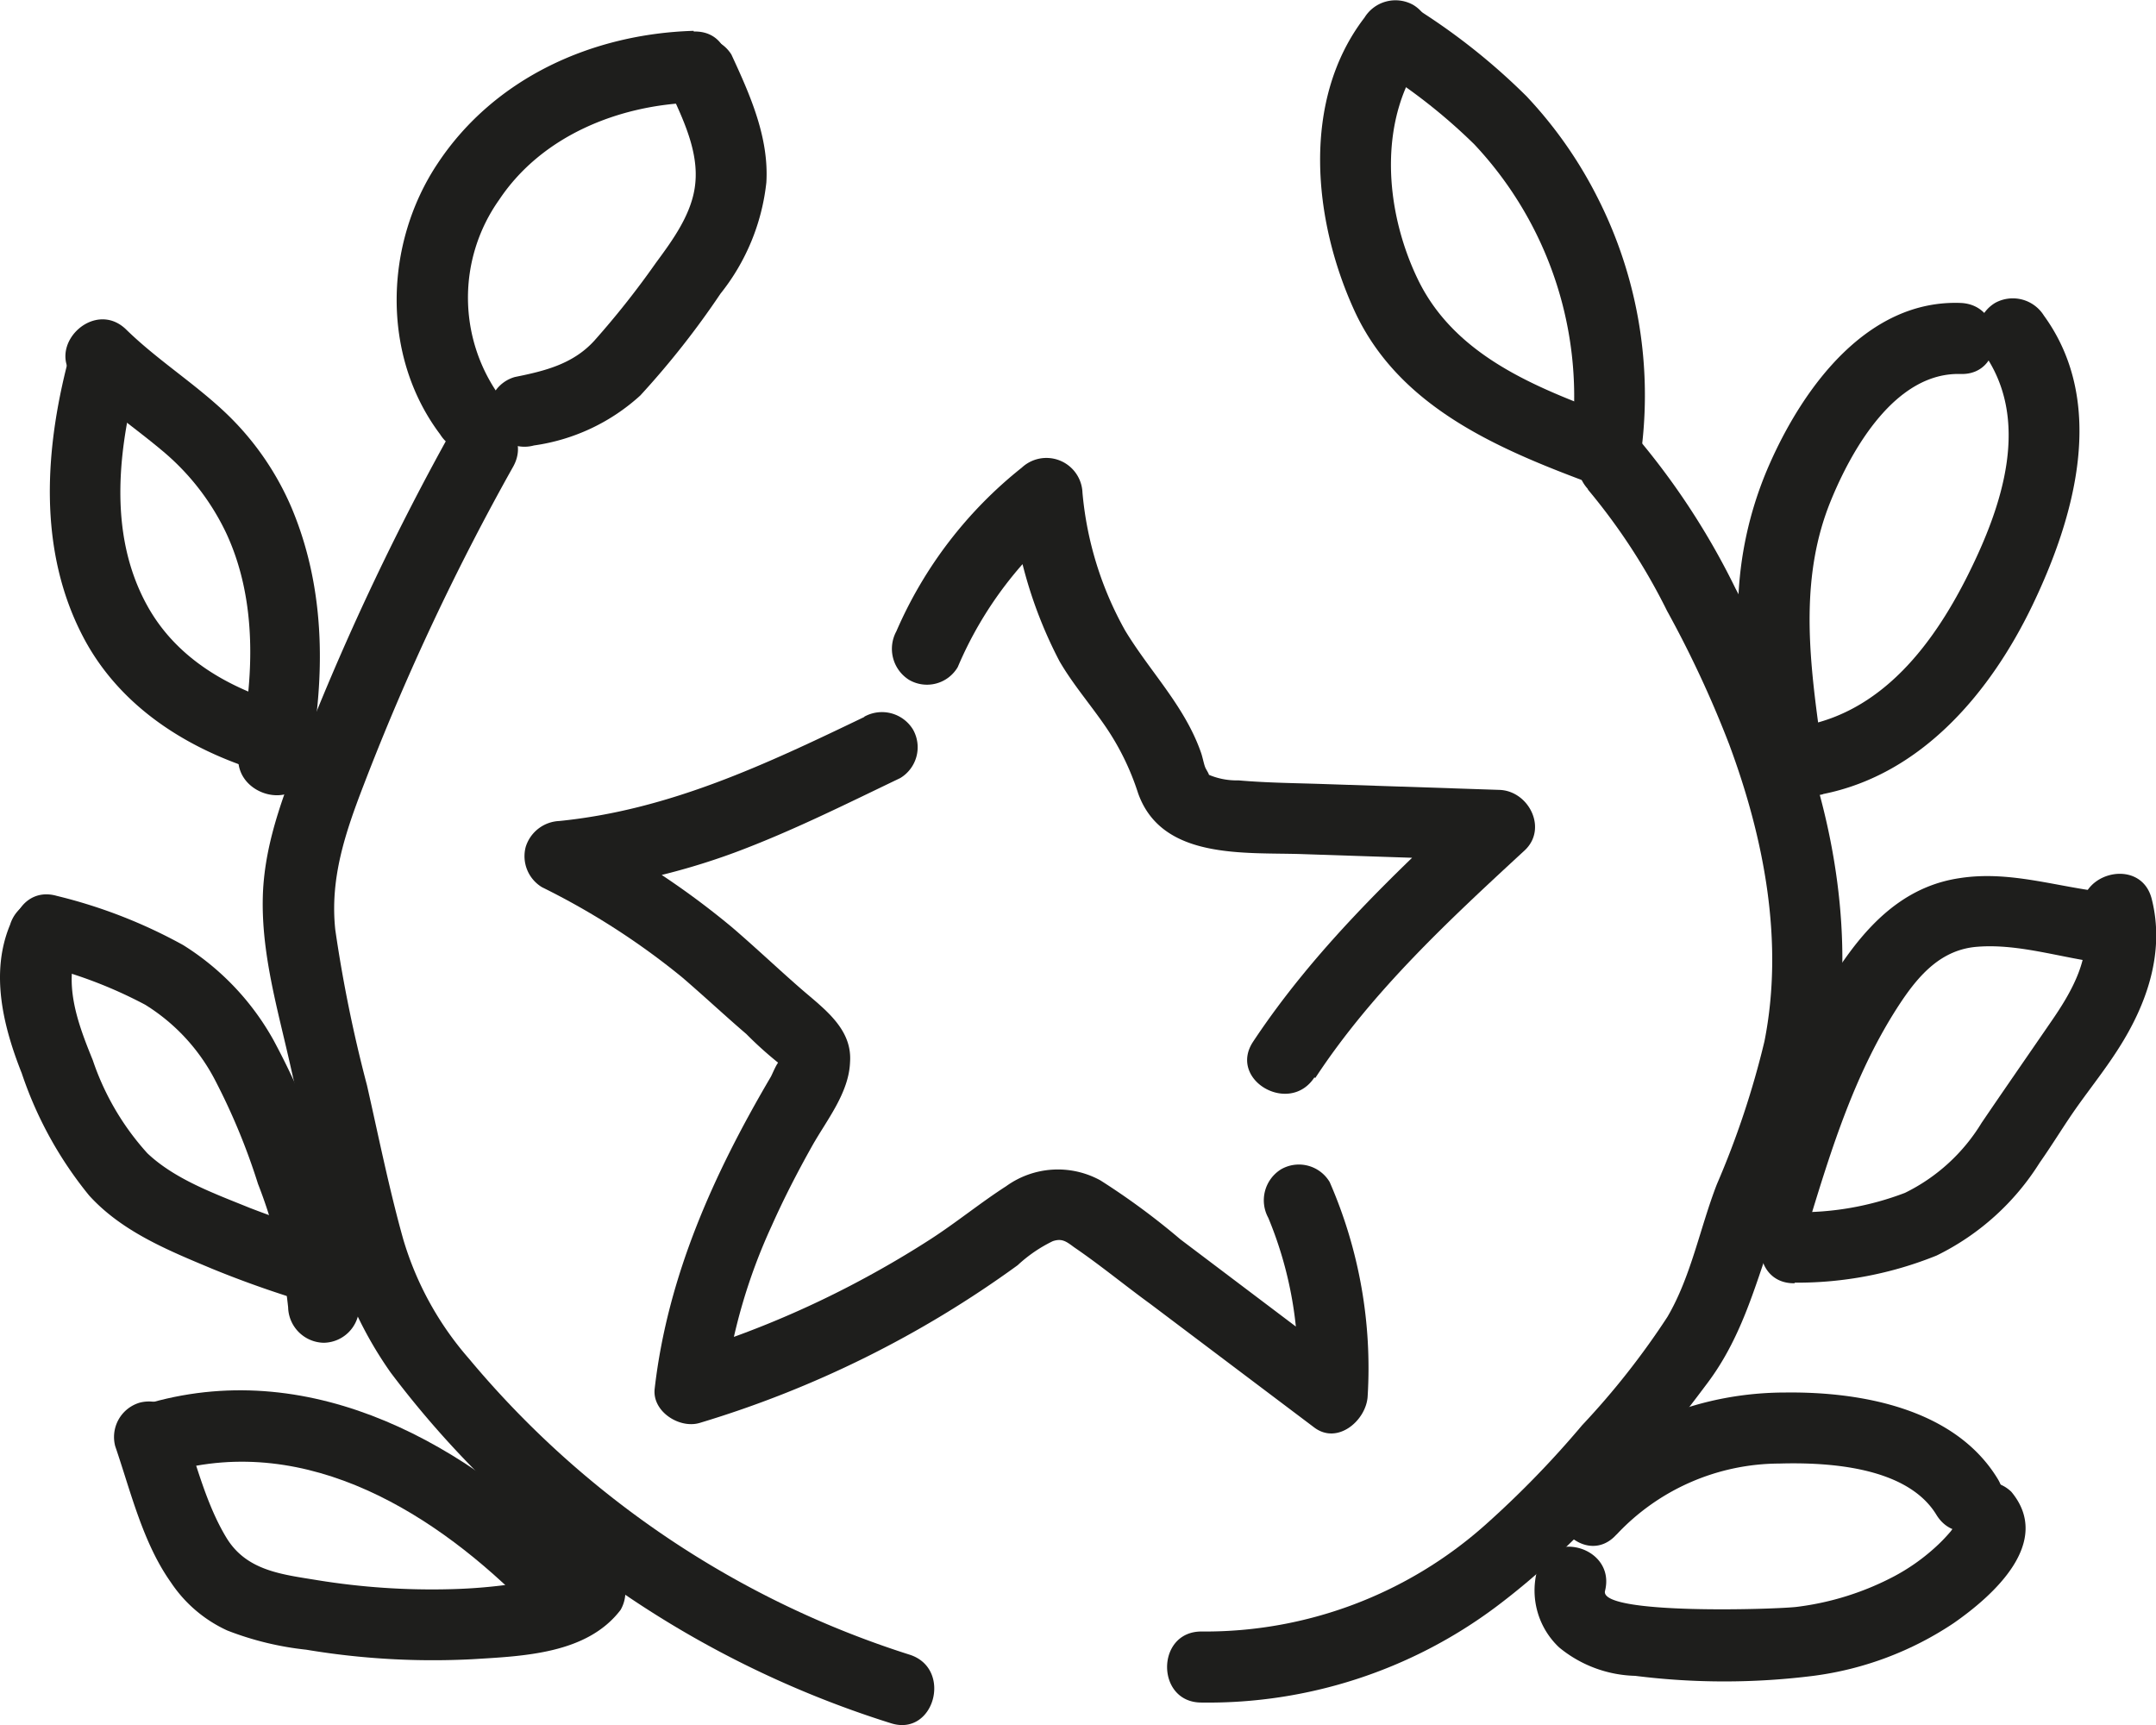 <svg xmlns="http://www.w3.org/2000/svg" viewBox="0 0 151.75 121.4"><g id="Слой_2" data-name="Слой 2"><g id="Слой_5" data-name="Слой 5"><path d="M47.16,6.39c.92,2,2,4.23,1.78,6.49-.19,2.11-1.58,4-2.79,5.64A60.51,60.51,0,0,1,41.81,24c-1.49,1.62-3.46,2.11-5.56,2.53a2.5,2.5,0,1,0,1.33,4.82,14,14,0,0,0,7.49-3.52,60,60,0,0,0,5.64-7.16,15.14,15.14,0,0,0,3.23-7.83c.19-3.19-1.16-6.19-2.46-9A2.52,2.52,0,0,0,48.06,3a2.56,2.56,0,0,0-.9,3.42Z" style="fill:#1e1e1c"/><path d="M48.82,2.17c-7.11.21-14,3.29-18,9.31-3.79,5.66-4,13.57.16,19.09a2.57,2.57,0,0,0,3.42.9,2.51,2.51,0,0,0,.89-3.42,11.9,11.9,0,0,1-.15-14c3-4.5,8.43-6.67,13.69-6.83,3.21-.1,3.23-5.1,0-5Z" style="fill:#1e1e1c"/><path d="M31.79,30.31A182.22,182.22,0,0,0,21.62,51.72c-1.44,3.63-3,7.35-3.12,11.32s1,7.83,1.86,11.61,1.76,7.8,2.69,11.7A27.47,27.47,0,0,0,27.5,96.6a68.1,68.1,0,0,0,14.67,14.34,71.09,71.09,0,0,0,20.52,10.33c3.07,1,4.39-3.85,1.33-4.82A66.63,66.63,0,0,1,33,95.61a22.42,22.42,0,0,1-4.62-8.4c-1-3.57-1.73-7.22-2.55-10.83A97.88,97.88,0,0,1,23.6,65.44c-.39-3.63.71-6.85,2-10.2a171.15,171.15,0,0,1,10.52-22.4c1.57-2.82-2.75-5.34-4.32-2.53Z" style="fill:#1e1e1c"/><path d="M39.35,110.77c-.36.48-2.42.59-3,.67a37.25,37.25,0,0,1-4.59.4,50.19,50.19,0,0,1-9.41-.63c-2.49-.41-5-.65-6.42-3s-2.11-5.18-3-7.76a2.56,2.56,0,0,0-3.08-1.74,2.52,2.52,0,0,0-1.74,3.07c1.09,3.18,1.94,6.79,3.91,9.57A9.53,9.53,0,0,0,16,114.75a21.55,21.55,0,0,0,5.55,1.35,53.93,53.93,0,0,0,11.7.67c3.6-.22,8.07-.37,10.43-3.47a2.51,2.51,0,0,0-.9-3.42,2.57,2.57,0,0,0-3.42.89Z" style="fill:#1e1e1c"/><path d="M12,103.57c9.68-2.74,18.78,3,25.29,9.67,2.25,2.3,5.78-1.23,3.53-3.54-7.77-8-18.72-14.19-30.15-11-3.09.87-1.77,5.7,1.33,4.82Z" style="fill:#1e1e1c"/><path d="M26.56,87.82a72.51,72.51,0,0,1-9-2.82c-2.46-1-5.25-2-7.19-3.84a18.57,18.57,0,0,1-3.84-6.55c-1.07-2.63-2.13-5.44-1-8.2a2.52,2.52,0,0,0-1.75-3.08A2.57,2.57,0,0,0,.71,65.08c-1.42,3.4-.48,7.17.82,10.45a27.3,27.3,0,0,0,4.74,8.6C8.58,86.68,11.84,88,15,89.32a72.34,72.34,0,0,0,10.27,3.32c3.12.76,4.46-4.06,1.33-4.82Z" style="fill:#1e1e1c"/><path d="M2.68,67.87a31.62,31.62,0,0,1,7.54,2.84,13.61,13.61,0,0,1,4.94,5.35,45.28,45.28,0,0,1,3,7.26A33.37,33.37,0,0,1,20.28,92a2.56,2.56,0,0,0,2.5,2.5,2.53,2.53,0,0,0,2.5-2.5A38.68,38.68,0,0,0,23,82a52.55,52.55,0,0,0-3.75-8.8,18.46,18.46,0,0,0-6.36-6.69A35.87,35.87,0,0,0,4,63.05C.91,62.16-.42,67,2.68,67.87Z" style="fill:#1e1e1c"/><path d="M22.57,50.21c-4.87-1-9.74-3.08-12.23-7.63-2.8-5.11-2-11.23-.53-16.6.86-3.11-4-4.44-4.82-1.33C3.14,31.36,2.56,38.78,6,45.1c3.1,5.65,9.12,8.68,15.22,9.93a2.56,2.56,0,0,0,3.08-1.75,2.52,2.52,0,0,0-1.75-3.07Z" style="fill:#1e1e1c"/><path d="M5.35,26.73c1.85,1.81,4,3.26,6,4.93a17.09,17.09,0,0,1,4.54,5.79c2.25,4.77,2,10.36.94,15.39-.66,3.14,4.16,4.48,4.83,1.33C22.91,48,23,41.56,20.49,35.66a20.1,20.1,0,0,0-4.85-6.83c-2.17-2-4.65-3.58-6.75-5.63-2.3-2.26-5.84,1.28-3.54,3.53Z" style="fill:#1e1e1c"/><path d="M113.35,29.22c-5.25-1.95-10.92-4.17-13.53-9.51-2.38-4.89-2.91-11.45.53-15.95A2.51,2.51,0,0,0,99.46.34a2.56,2.56,0,0,0-3.42.9c-4.48,5.83-3.61,14.28-.72,20.6,3.11,6.8,10.11,9.75,16.7,12.2a2.51,2.51,0,0,0,3.07-1.74,2.55,2.55,0,0,0-1.74-3.08Z" style="fill:#1e1e1c"/><path d="M97,4.83a39.63,39.63,0,0,1,6.77,5.33,25.92,25.92,0,0,1,6.81,21.12,2.52,2.52,0,0,0,2.5,2.5,2.55,2.55,0,0,0,2.5-2.5,30.68,30.68,0,0,0-3.14-17.38,30.23,30.23,0,0,0-5-7.13A45.11,45.11,0,0,0,99.53.51C96.85-1.29,94.34,3,97,4.83Z" style="fill:#1e1e1c"/><path d="M111.78,34.47A43.19,43.19,0,0,1,117.34,43a76.16,76.16,0,0,1,4.37,9.39c2.46,6.61,3.87,13.9,2.48,20.9a61.52,61.52,0,0,1-3.35,10.06c-1.19,3.07-1.81,6.49-3.48,9.33a54.73,54.73,0,0,1-6,7.62,68.52,68.52,0,0,1-6.8,7,29.64,29.64,0,0,1-20,7.52c-3.22,0-3.22,5,0,5a33.84,33.84,0,0,0,20.73-6.73c5.76-4.32,10.59-10,14.9-15.77,2.3-3.07,3.26-6.51,4.49-10.09s2.78-6.82,3.77-10.37c2.13-7.69,1.31-16-1.12-23.46a76.54,76.54,0,0,0-5.16-11.95,51.72,51.72,0,0,0-6.88-10.59c-2.16-2.4-5.68,1.14-3.54,3.54Z" style="fill:#1e1e1c"/><path d="M128,51.09c-.72-5.32-1.23-10.67.83-15.77,1.49-3.68,4.56-9.12,9.15-9,3.22.11,3.21-4.89,0-5-6.53-.23-11,5.88-13.39,11.25a26,26,0,0,0-2.22,9.18,56.58,56.58,0,0,0,.81,10.63,2.53,2.53,0,0,0,3.08,1.75A2.57,2.57,0,0,0,128,51.09Z" style="fill:#1e1e1c"/><path d="M128.28,55.89c7-1.38,11.86-7.21,14.8-13.35s5.25-14.18.78-20.33a2.58,2.58,0,0,0-3.42-.9,2.51,2.51,0,0,0-.9,3.42c3.47,4.78,1.39,10.88-1,15.68S132.59,50,127,51.07a2.5,2.5,0,1,0,1.33,4.82Z" style="fill:#1e1e1c"/><path d="M127.23,86.34c1.67-5.49,3.36-11,6.59-15.85,1.31-1.95,2.87-3.67,5.35-3.86,3-.24,6.06.84,9.05,1.17a2.51,2.51,0,0,0,2.5-2.5,2.56,2.56,0,0,0-2.5-2.5c-3.47-.38-6.76-1.55-10.29-1-3.38.5-5.78,2.57-7.75,5.23-3.92,5.3-5.88,11.79-7.77,18-.94,3.08,3.89,4.4,4.82,1.33Z" style="fill:#1e1e1c"/><path d="M126.31,90.27a26.17,26.17,0,0,0,10-1.91,17.77,17.77,0,0,0,7.25-6.53c.93-1.32,1.76-2.71,2.68-4s2-2.66,2.88-4.05c2-3.13,3.27-6.79,2.33-10.51-.78-3.11-5.61-1.79-4.82,1.33.68,2.67-.82,5.22-2.29,7.34-1.62,2.36-3.26,4.72-4.87,7.09a13,13,0,0,1-5.39,4.92,20.66,20.66,0,0,1-7.75,1.36c-3.21.08-3.22,5.08,0,5Z" style="fill:#1e1e1c"/><path d="M113.78,108a15.74,15.74,0,0,1,11.45-5c3.49-.1,9,.23,11.06,3.6,1.67,2.75,6,.24,4.32-2.52-3-4.94-9.58-6.14-14.92-6.08-5.75,0-11.55,2.1-15.44,6.46-2.14,2.39,1.38,5.94,3.53,3.53Z" style="fill:#1e1e1c"/><path d="M108.17,110.61a5.5,5.5,0,0,0,1.57,5.33,8.75,8.75,0,0,0,5.35,2,50.2,50.2,0,0,0,12.55,0,23.09,23.09,0,0,0,9.87-3.71c2.8-1.95,7-5.7,4.06-9.24a2.54,2.54,0,0,0-3.54,0,2.56,2.56,0,0,0,0,3.54l.2.23-.65-1.1c-.13-.34.35-.5,0-.27,0,0-.27.37-.26.36a11.81,11.81,0,0,1-1.21,1.24,14.14,14.14,0,0,1-2.78,1.94,19.92,19.92,0,0,1-6.81,2.15c-1.27.18-14,.6-13.55-1.12.78-3.12-4-4.45-4.82-1.33Z" style="fill:#1e1e1c"/><path d="M92.58,75.86c4-6.09,9.4-11.09,14.72-16,1.66-1.53.31-4.2-1.76-4.27l-12.31-.41c-2-.07-4-.08-6.06-.26A5,5,0,0,1,85,54.49c.21.17,0-.16-.13-.4s-.21-.78-.35-1.16c-1.15-3.26-3.57-5.65-5.33-8.56a24.22,24.22,0,0,1-3-9.69,2.54,2.54,0,0,0-4.27-1.77,29.85,29.85,0,0,0-8.83,11.52,2.58,2.58,0,0,0,.9,3.42,2.51,2.51,0,0,0,3.42-.9,26.73,26.73,0,0,1,8-10.51l-4.27-1.76a31.08,31.08,0,0,0,3.43,11.85c.94,1.62,2.14,3,3.22,4.57a18.09,18.09,0,0,1,2.31,4.71c1.66,4.72,7.49,4.16,11.58,4.3l13.79.46-1.77-4.26c-5.65,5.23-11.24,10.57-15.5,17-1.78,2.69,2.55,5.2,4.31,2.52Z" style="fill:#1e1e1c"/><path d="M60.83,50.46C53.9,53.79,47.13,57,39.36,57.78A2.59,2.59,0,0,0,37,59.61a2.55,2.55,0,0,0,1.15,2.83A51.73,51.73,0,0,1,48,68.77c1.54,1.32,3,2.69,4.53,4a26.29,26.29,0,0,0,2.29,2.06,3.64,3.64,0,0,1,.34.34c-.11-.79-.2-1-.26-.52-.22.12-.53.93-.65,1.14-4,6.8-7.26,14-8.17,21.94-.19,1.61,1.75,2.84,3.17,2.41a74.48,74.48,0,0,0,22.38-11.1,10,10,0,0,1,2.47-1.69c.63-.21.93,0,1.49.42,1.85,1.26,3.59,2.7,5.38,4l11.53,8.69c1.64,1.24,3.64-.48,3.76-2.16a32.67,32.67,0,0,0-2.67-15.11,2.52,2.52,0,0,0-3.42-.9,2.57,2.57,0,0,0-.9,3.42,27.25,27.25,0,0,1,2,12.59L95,96.22l-11.92-9a50.37,50.37,0,0,0-5.63-4.15,6.22,6.22,0,0,0-6.63.41c-1.82,1.17-3.51,2.56-5.34,3.74s-3.72,2.27-5.66,3.28a68.41,68.41,0,0,1-11.92,4.83L51,97.77a39.58,39.58,0,0,1,3.32-11.51c.85-1.91,1.81-3.77,2.83-5.59s2.6-3.74,2.68-5.92C60,72.4,58,71,56.39,69.6s-3.23-2.94-4.89-4.36a57.27,57.27,0,0,0-10.88-7.12l-1.26,4.66A47.94,47.94,0,0,0,51.71,60c4-1.49,7.81-3.4,11.65-5.24a2.53,2.53,0,0,0,.9-3.42,2.56,2.56,0,0,0-3.43-.9Z" style="fill:#1e1e1c"/></g></g></svg>